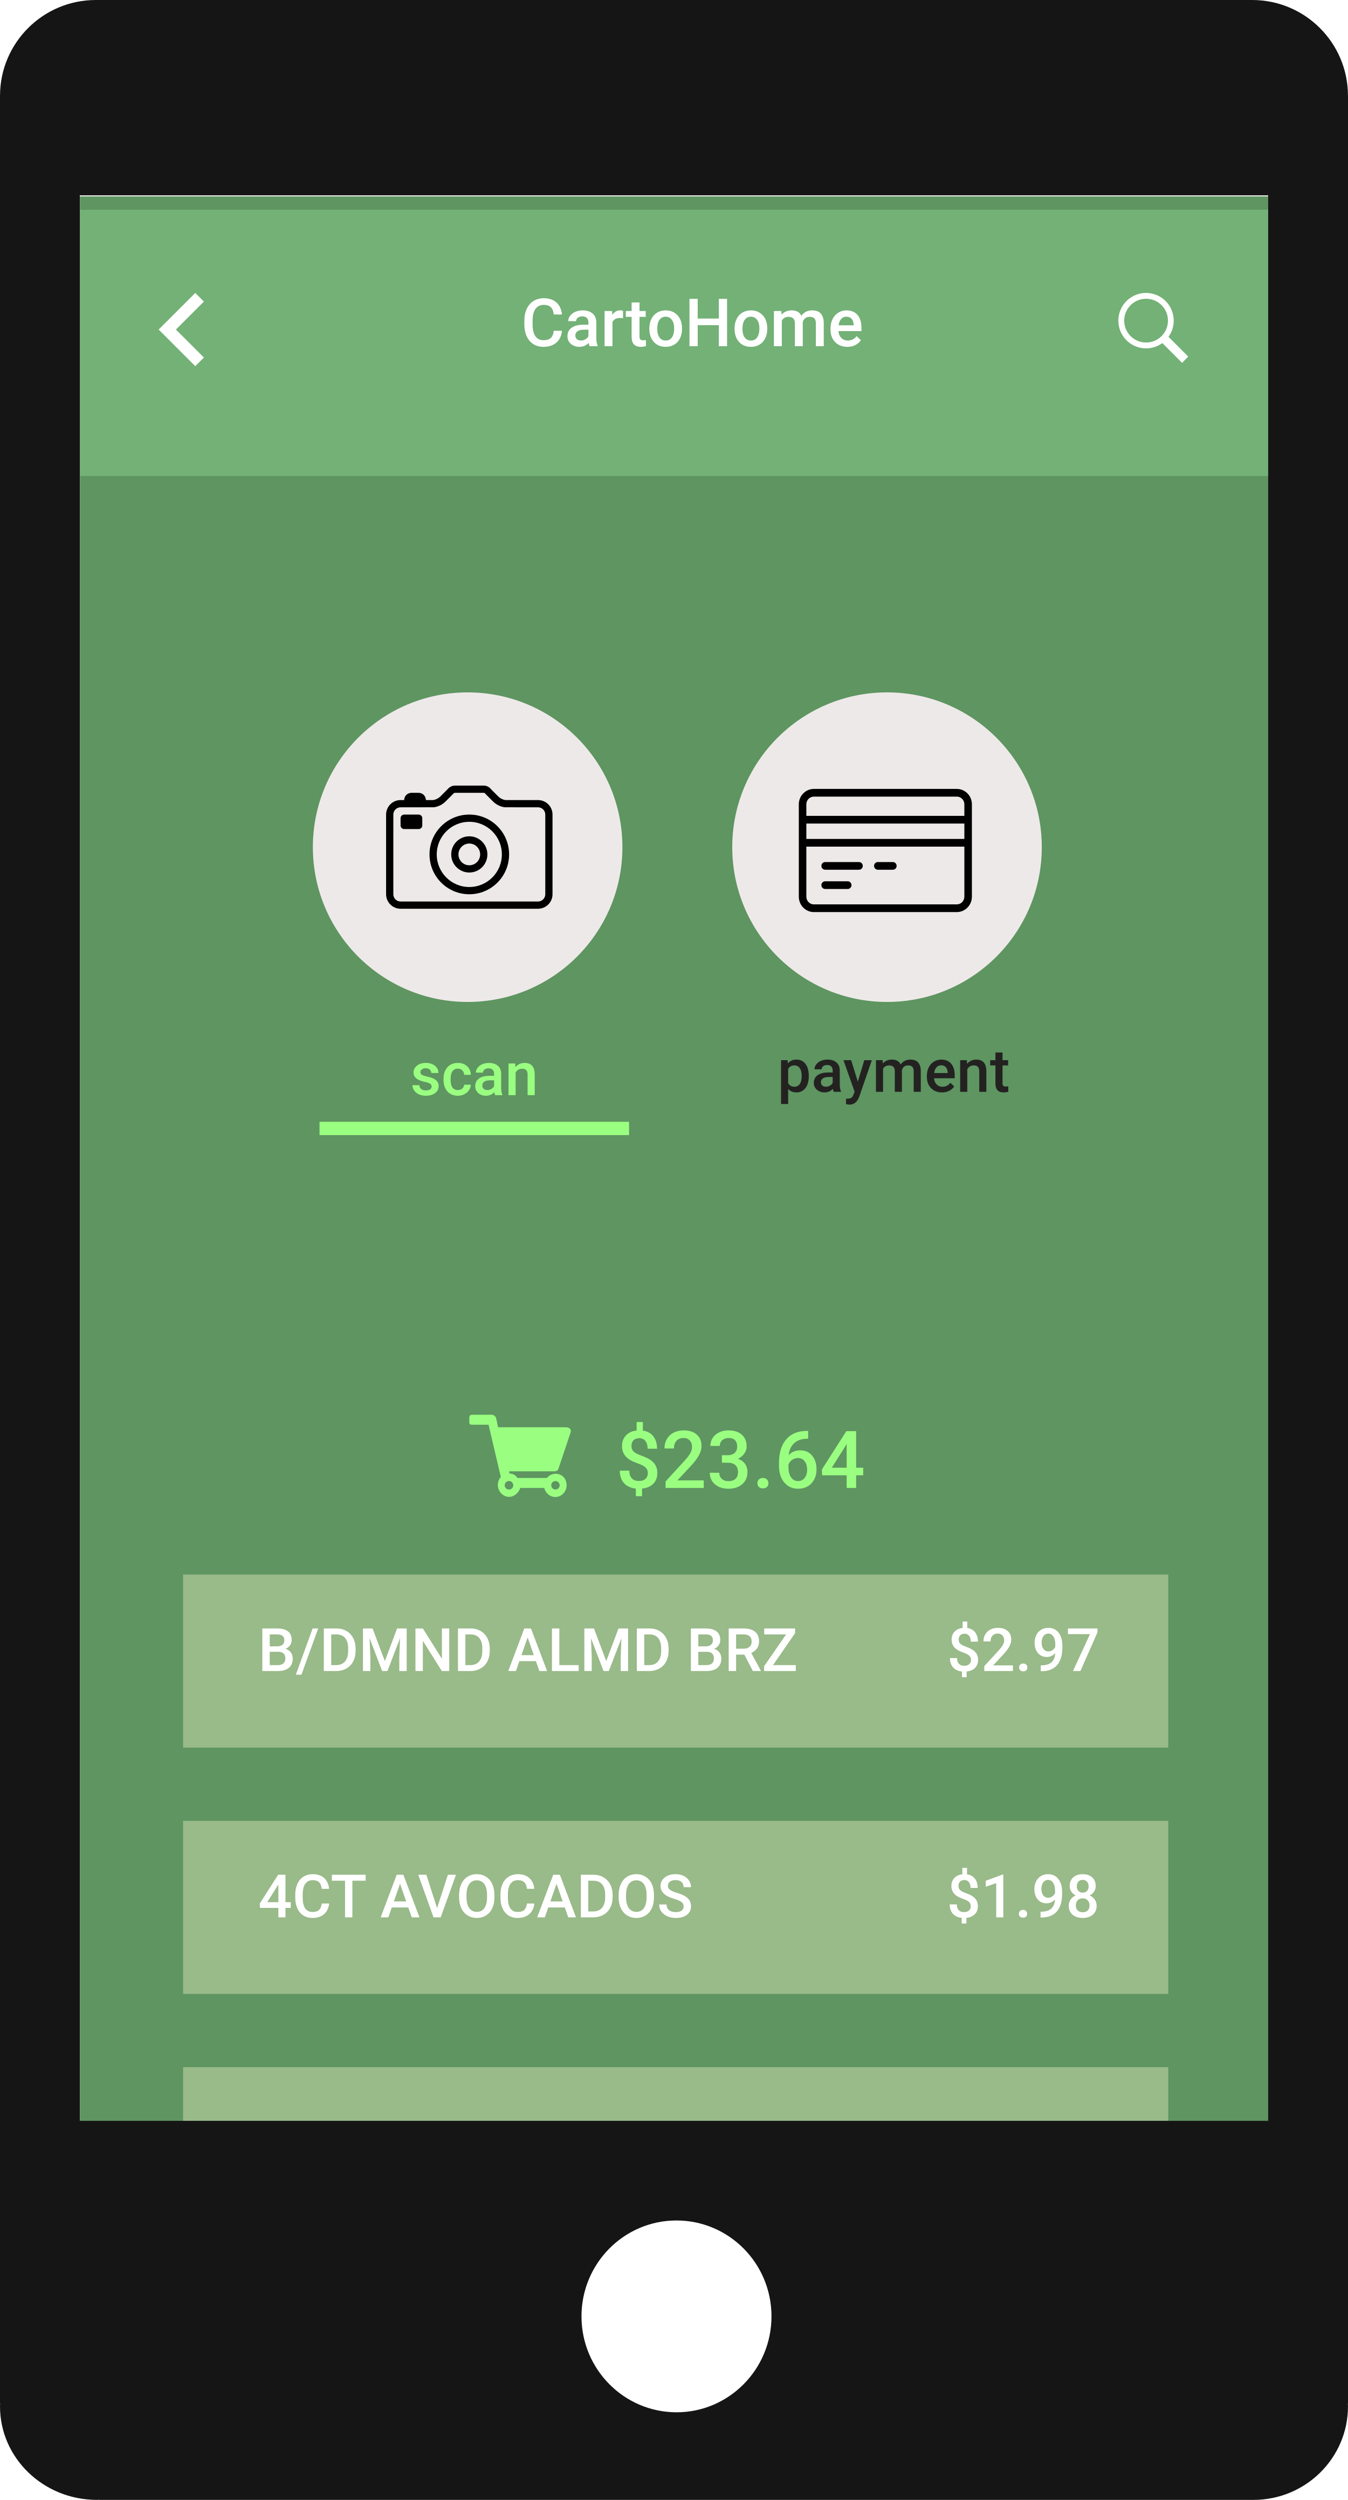 <svg width="405" height="751" viewBox="0 0 405 751" fill="none" xmlns="http://www.w3.org/2000/svg">
<rect width="405" height="751" fill="black" fill-opacity="0"/>
<rect width="405" height="751" fill="black" fill-opacity="0"/>
<rect width="405" height="751" fill="black" fill-opacity="0"/>
<rect width="405" height="751" fill="black" fill-opacity="0"/>
<rect width="405" height="751" fill="black" fill-opacity="0"/>
<rect width="405" height="751" fill="black" fill-opacity="0"/>
<rect width="357" height="598" fill="black" fill-opacity="0" transform="translate(24 59)"/>
<rect x="24" y="59" width="357" height="584" fill="#5E9561"/>
<path d="M129.686 326.416C129.686 326.035 129.527 325.745 129.211 325.546C128.9 325.347 128.382 325.171 127.655 325.019C126.929 324.866 126.322 324.673 125.836 324.438C124.77 323.923 124.236 323.176 124.236 322.197C124.236 321.377 124.582 320.691 125.273 320.141C125.965 319.59 126.844 319.314 127.91 319.314C129.047 319.314 129.964 319.596 130.661 320.158C131.364 320.721 131.716 321.45 131.716 322.347H129.58C129.58 321.937 129.428 321.597 129.123 321.327C128.818 321.052 128.414 320.914 127.91 320.914C127.441 320.914 127.058 321.022 126.759 321.239C126.466 321.456 126.319 321.746 126.319 322.109C126.319 322.438 126.457 322.692 126.732 322.874C127.008 323.056 127.564 323.24 128.402 323.428C129.24 323.609 129.896 323.829 130.371 324.087C130.852 324.339 131.206 324.644 131.435 325.001C131.669 325.358 131.786 325.792 131.786 326.302C131.786 327.157 131.432 327.852 130.723 328.385C130.014 328.912 129.085 329.176 127.937 329.176C127.157 329.176 126.463 329.035 125.854 328.754C125.244 328.473 124.77 328.086 124.43 327.594C124.09 327.102 123.92 326.571 123.92 326.003H125.994C126.023 326.507 126.214 326.896 126.565 327.172C126.917 327.441 127.383 327.576 127.963 327.576C128.525 327.576 128.953 327.471 129.246 327.26C129.539 327.043 129.686 326.762 129.686 326.416ZM137.561 327.471C138.094 327.471 138.536 327.315 138.888 327.005C139.239 326.694 139.427 326.311 139.45 325.854H141.463C141.439 326.445 141.255 326.999 140.909 327.515C140.563 328.024 140.095 328.429 139.503 328.728C138.911 329.026 138.272 329.176 137.587 329.176C136.257 329.176 135.202 328.745 134.423 327.884C133.644 327.022 133.254 325.833 133.254 324.315V324.096C133.254 322.648 133.641 321.491 134.414 320.624C135.188 319.751 136.242 319.314 137.578 319.314C138.709 319.314 139.629 319.646 140.338 320.308C141.053 320.964 141.428 321.828 141.463 322.9H139.45C139.427 322.355 139.239 321.907 138.888 321.556C138.542 321.204 138.1 321.028 137.561 321.028C136.869 321.028 136.336 321.28 135.961 321.784C135.586 322.282 135.396 323.041 135.39 324.061V324.403C135.39 325.435 135.574 326.205 135.943 326.715C136.318 327.219 136.857 327.471 137.561 327.471ZM148.758 329C148.664 328.818 148.582 328.522 148.512 328.112C147.832 328.821 147 329.176 146.016 329.176C145.061 329.176 144.281 328.903 143.678 328.358C143.074 327.813 142.772 327.14 142.772 326.337C142.772 325.323 143.147 324.547 143.897 324.008C144.653 323.463 145.731 323.19 147.132 323.19H148.441V322.566C148.441 322.074 148.304 321.682 148.028 321.389C147.753 321.09 147.334 320.94 146.771 320.94C146.285 320.94 145.887 321.063 145.576 321.31C145.266 321.55 145.11 321.857 145.11 322.232H142.975C142.975 321.711 143.147 321.225 143.493 320.773C143.839 320.316 144.308 319.959 144.899 319.701C145.497 319.443 146.162 319.314 146.895 319.314C148.008 319.314 148.896 319.596 149.558 320.158C150.22 320.715 150.56 321.5 150.577 322.514V326.803C150.577 327.658 150.697 328.341 150.938 328.851V329H148.758ZM146.411 327.462C146.833 327.462 147.229 327.359 147.598 327.154C147.973 326.949 148.254 326.674 148.441 326.328V324.535H147.29C146.499 324.535 145.904 324.673 145.506 324.948C145.107 325.224 144.908 325.613 144.908 326.117C144.908 326.527 145.043 326.855 145.312 327.102C145.588 327.342 145.954 327.462 146.411 327.462ZM154.796 319.49L154.857 320.589C155.561 319.739 156.483 319.314 157.626 319.314C159.606 319.314 160.614 320.448 160.649 322.716V329H158.514V322.839C158.514 322.235 158.382 321.79 158.118 321.503C157.86 321.21 157.436 321.063 156.844 321.063C155.982 321.063 155.341 321.453 154.919 322.232V329H152.783V319.49H154.796Z" fill="#9AFE81"/>
<path d="M242.994 323.342C242.994 324.812 242.66 325.987 241.992 326.866C241.324 327.739 240.428 328.176 239.303 328.176C238.26 328.176 237.425 327.833 236.798 327.147V331.656H234.662V318.49H236.631L236.719 319.457C237.346 318.695 238.198 318.314 239.276 318.314C240.437 318.314 241.345 318.748 242.001 319.615C242.663 320.477 242.994 321.675 242.994 323.21V323.342ZM240.867 323.157C240.867 322.208 240.677 321.455 240.296 320.898C239.921 320.342 239.382 320.063 238.679 320.063C237.806 320.063 237.179 320.424 236.798 321.145V325.363C237.185 326.102 237.817 326.471 238.696 326.471C239.376 326.471 239.906 326.198 240.287 325.653C240.674 325.103 240.867 324.271 240.867 323.157ZM250.491 328C250.397 327.818 250.315 327.522 250.245 327.112C249.565 327.821 248.733 328.176 247.749 328.176C246.794 328.176 246.015 327.903 245.411 327.358C244.808 326.813 244.506 326.14 244.506 325.337C244.506 324.323 244.881 323.547 245.631 323.008C246.387 322.463 247.465 322.19 248.865 322.19H250.175V321.566C250.175 321.074 250.037 320.682 249.762 320.389C249.486 320.09 249.067 319.94 248.505 319.94C248.019 319.94 247.62 320.063 247.31 320.31C246.999 320.55 246.844 320.857 246.844 321.232H244.708C244.708 320.711 244.881 320.225 245.227 319.773C245.572 319.316 246.041 318.959 246.633 318.701C247.23 318.443 247.896 318.314 248.628 318.314C249.741 318.314 250.629 318.596 251.291 319.158C251.953 319.715 252.293 320.5 252.311 321.514V325.803C252.311 326.658 252.431 327.341 252.671 327.851V328H250.491ZM248.145 326.462C248.566 326.462 248.962 326.359 249.331 326.154C249.706 325.949 249.987 325.674 250.175 325.328V323.535H249.023C248.232 323.535 247.638 323.673 247.239 323.948C246.841 324.224 246.642 324.613 246.642 325.117C246.642 325.527 246.776 325.855 247.046 326.102C247.321 326.342 247.688 326.462 248.145 326.462ZM257.733 324.941L259.667 318.49H261.943L258.164 329.441C257.584 331.041 256.6 331.841 255.211 331.841C254.9 331.841 254.558 331.788 254.183 331.683V330.03L254.587 330.057C255.126 330.057 255.53 329.957 255.8 329.758C256.075 329.564 256.292 329.236 256.45 328.773L256.758 327.956L253.418 318.49H255.721L257.733 324.941ZM265.187 318.49L265.248 319.483C265.916 318.704 266.83 318.314 267.99 318.314C269.262 318.314 270.132 318.801 270.601 319.773C271.292 318.801 272.265 318.314 273.519 318.314C274.567 318.314 275.347 318.604 275.856 319.185C276.372 319.765 276.636 320.62 276.647 321.751V328H274.512V321.812C274.512 321.209 274.38 320.767 274.116 320.485C273.853 320.204 273.416 320.063 272.807 320.063C272.32 320.063 271.922 320.195 271.611 320.459C271.307 320.717 271.093 321.057 270.97 321.479L270.979 328H268.843V321.742C268.813 320.623 268.242 320.063 267.129 320.063C266.273 320.063 265.667 320.412 265.31 321.109V328H263.174V318.49H265.187ZM283.028 328.176C281.675 328.176 280.576 327.751 279.732 326.901C278.895 326.046 278.476 324.909 278.476 323.491V323.228C278.476 322.278 278.657 321.432 279.021 320.688C279.39 319.938 279.905 319.354 280.567 318.938C281.229 318.522 281.968 318.314 282.782 318.314C284.077 318.314 285.076 318.728 285.779 319.554C286.488 320.38 286.843 321.549 286.843 323.061V323.922H280.629C280.693 324.707 280.954 325.328 281.411 325.785C281.874 326.242 282.454 326.471 283.151 326.471C284.13 326.471 284.927 326.075 285.542 325.284L286.693 326.383C286.312 326.951 285.803 327.394 285.164 327.71C284.531 328.021 283.819 328.176 283.028 328.176ZM282.773 320.028C282.188 320.028 281.713 320.233 281.35 320.644C280.992 321.054 280.764 321.625 280.664 322.357H284.733V322.199C284.687 321.484 284.496 320.945 284.162 320.582C283.828 320.213 283.365 320.028 282.773 320.028ZM290.49 318.49L290.552 319.589C291.255 318.739 292.178 318.314 293.32 318.314C295.301 318.314 296.309 319.448 296.344 321.716V328H294.208V321.839C294.208 321.235 294.076 320.79 293.812 320.503C293.555 320.21 293.13 320.063 292.538 320.063C291.677 320.063 291.035 320.453 290.613 321.232V328H288.478V318.49H290.49ZM301.204 316.179V318.49H302.883V320.072H301.204V325.381C301.204 325.744 301.274 326.008 301.415 326.172C301.562 326.33 301.819 326.409 302.188 326.409C302.435 326.409 302.684 326.38 302.936 326.321V327.974C302.449 328.108 301.98 328.176 301.529 328.176C299.889 328.176 299.068 327.271 299.068 325.46V320.072H297.504V318.49H299.068V316.179H301.204Z" fill="#232221"/>
<g filter="url(#filter0_d)">
<rect width="93" height="93" fill="black" fill-opacity="0" transform="translate(94 204)"/>
<rect width="93" height="93" fill="black" fill-opacity="0" transform="translate(94 204)"/>
<circle cx="140.5" cy="250.5" r="46.5" fill="#EEE9E9"/>
<rect width="50" height="37" fill="black" fill-opacity="0" transform="translate(116 232)"/>
<path fill-rule="evenodd" clip-rule="evenodd" d="M161.652 269H120.348C117.947 269 116 267.051 116 264.647V240.706C116 238.302 117.947 236.353 120.348 236.353H121.435C121.435 235.152 122.409 234.176 123.609 234.176H125.783C126.983 234.176 127.957 235.152 127.957 236.353H130.13C130.13 236.353 131.353 236.217 132.304 235.265L134.478 233.088C134.478 233.088 135.327 232 136.652 232H145.348C146.774 232 147.522 233.088 147.522 233.088L149.696 235.265C150.647 236.217 151.87 236.353 151.87 236.353H161.652C164.053 236.353 166 238.302 166 240.706V264.647C166 267.051 164.053 269 161.652 269ZM163.826 240.706C163.826 239.504 162.852 238.529 161.652 238.529L151.629 238.515C151.298 238.479 149.576 238.223 148.159 236.803L145.843 234.486L145.73 234.321C145.729 234.32 145.561 234.176 145.348 234.176H136.652C136.486 234.176 136.245 234.37 136.191 234.428L136.11 234.532L133.841 236.802C132.423 238.223 130.701 238.478 130.371 238.514L125.859 238.521C125.833 238.523 125.808 238.529 125.783 238.529H123.609C123.593 238.529 123.58 238.525 123.565 238.525L120.348 238.529C119.148 238.529 118.174 239.504 118.174 240.706V264.647C118.174 265.848 119.148 266.824 120.348 266.824H161.652C162.852 266.824 163.826 265.848 163.826 264.647V240.706ZM141 264.647C134.397 264.647 129.043 259.287 129.043 252.676C129.043 246.065 134.397 240.706 141 240.706C147.603 240.706 152.957 246.065 152.957 252.676C152.957 259.287 147.603 264.647 141 264.647ZM141 242.882C135.597 242.882 131.217 247.267 131.217 252.676C131.217 258.086 135.597 262.471 141 262.471C146.403 262.471 150.783 258.086 150.783 252.676C150.783 247.267 146.403 242.882 141 242.882ZM141 258.118C137.998 258.118 135.565 255.682 135.565 252.676C135.565 249.671 137.998 247.235 141 247.235C144.002 247.235 146.435 249.671 146.435 252.676C146.435 255.682 144.002 258.118 141 258.118ZM141 249.412C139.2 249.412 137.739 250.874 137.739 252.676C137.739 254.48 139.2 255.941 141 255.941C142.801 255.941 144.261 254.48 144.261 252.676C144.261 250.874 142.801 249.412 141 249.412ZM125.783 245.059H121.435C120.834 245.059 120.348 244.572 120.348 243.971V241.794C120.348 241.193 120.834 240.706 121.435 240.706H125.783C126.384 240.706 126.87 241.193 126.87 241.794V243.971C126.87 244.572 126.384 245.059 125.783 245.059Z" fill="black"/>
</g>
<g filter="url(#filter1_d)">
<rect x="55" y="469" width="296" height="52" fill="#99BA89"/>
</g>
<g filter="url(#filter2_d)">
<rect x="55" y="617" width="296" height="40" fill="#99BA89"/>
</g>
<g filter="url(#filter3_d)">
<rect x="55" y="543" width="296" height="52" fill="#99BA89"/>
</g>
<path d="M194.645 442.547C194.645 441.883 194.434 441.336 194.012 440.906C193.59 440.469 192.887 440.078 191.902 439.734C190.918 439.383 190.152 439.059 189.605 438.762C187.785 437.785 186.875 436.34 186.875 434.426C186.875 433.129 187.27 432.062 188.059 431.227C188.848 430.391 189.918 429.895 191.27 429.738V427.184H193.145V429.762C194.504 429.957 195.555 430.535 196.297 431.496C197.039 432.449 197.41 433.691 197.41 435.223H194.574C194.574 434.238 194.352 433.465 193.906 432.902C193.469 432.332 192.871 432.047 192.113 432.047C191.363 432.047 190.777 432.25 190.355 432.656C189.934 433.062 189.723 433.645 189.723 434.402C189.723 435.082 189.93 435.629 190.344 436.043C190.766 436.449 191.477 436.836 192.477 437.203C193.477 437.57 194.262 437.91 194.832 438.223C195.402 438.535 195.883 438.895 196.273 439.301C196.664 439.699 196.965 440.16 197.176 440.684C197.387 441.207 197.492 441.82 197.492 442.523C197.492 443.844 197.086 444.914 196.273 445.734C195.469 446.555 194.344 447.039 192.898 447.188V449.473H191.035V447.199C189.488 447.027 188.297 446.473 187.461 445.535C186.633 444.598 186.219 443.355 186.219 441.809H189.066C189.066 442.793 189.312 443.555 189.805 444.094C190.305 444.633 191.008 444.902 191.914 444.902C192.805 444.902 193.48 444.688 193.941 444.258C194.41 443.828 194.645 443.258 194.645 442.547ZM211.438 447H199.965V445.043L205.648 438.844C206.469 437.93 207.051 437.168 207.395 436.559C207.746 435.941 207.922 435.324 207.922 434.707C207.922 433.895 207.691 433.238 207.23 432.738C206.777 432.238 206.164 431.988 205.391 431.988C204.469 431.988 203.754 432.27 203.246 432.832C202.738 433.395 202.484 434.164 202.484 435.141H199.637C199.637 434.102 199.871 433.168 200.34 432.34C200.816 431.504 201.492 430.855 202.367 430.395C203.25 429.934 204.266 429.703 205.414 429.703C207.07 429.703 208.375 430.121 209.328 430.957C210.289 431.785 210.77 432.934 210.77 434.402C210.77 435.254 210.527 436.148 210.043 437.086C209.566 438.016 208.781 439.074 207.688 440.262L203.516 444.727H211.438V447ZM216.898 437.168H218.633C219.508 437.16 220.199 436.934 220.707 436.488C221.223 436.043 221.48 435.398 221.48 434.555C221.48 433.742 221.266 433.113 220.836 432.668C220.414 432.215 219.766 431.988 218.891 431.988C218.125 431.988 217.496 432.211 217.004 432.656C216.512 433.094 216.266 433.668 216.266 434.379H213.418C213.418 433.504 213.648 432.707 214.109 431.988C214.578 431.27 215.227 430.711 216.055 430.312C216.891 429.906 217.824 429.703 218.855 429.703C220.559 429.703 221.895 430.133 222.863 430.992C223.84 431.844 224.328 433.031 224.328 434.555C224.328 435.32 224.082 436.043 223.59 436.723C223.105 437.395 222.477 437.902 221.703 438.246C222.641 438.566 223.352 439.07 223.836 439.758C224.328 440.445 224.574 441.266 224.574 442.219C224.574 443.75 224.047 444.969 222.992 445.875C221.945 446.781 220.566 447.234 218.855 447.234C217.215 447.234 215.871 446.797 214.824 445.922C213.777 445.047 213.254 443.883 213.254 442.43H216.102C216.102 443.18 216.352 443.789 216.852 444.258C217.359 444.727 218.039 444.961 218.891 444.961C219.773 444.961 220.469 444.727 220.977 444.258C221.484 443.789 221.738 443.109 221.738 442.219C221.738 441.32 221.473 440.629 220.941 440.145C220.41 439.66 219.621 439.418 218.574 439.418H216.898V437.168ZM229.203 444C229.734 444 230.145 444.152 230.434 444.457C230.723 444.754 230.867 445.129 230.867 445.582C230.867 446.027 230.723 446.398 230.434 446.695C230.145 446.984 229.734 447.129 229.203 447.129C228.695 447.129 228.293 446.984 227.996 446.695C227.699 446.406 227.551 446.035 227.551 445.582C227.551 445.129 227.695 444.754 227.984 444.457C228.273 444.152 228.68 444 229.203 444ZM242.809 429.855V432.211H242.457C240.863 432.234 239.59 432.672 238.637 433.523C237.684 434.375 237.117 435.582 236.938 437.145C237.852 436.184 239.02 435.703 240.441 435.703C241.949 435.703 243.137 436.234 244.004 437.297C244.879 438.359 245.316 439.73 245.316 441.41C245.316 443.145 244.805 444.551 243.781 445.629C242.766 446.699 241.43 447.234 239.773 447.234C238.07 447.234 236.688 446.605 235.625 445.348C234.57 444.09 234.043 442.441 234.043 440.402V439.43C234.043 436.438 234.77 434.094 236.223 432.398C237.684 430.703 239.781 429.855 242.516 429.855H242.809ZM239.75 438C239.125 438 238.551 438.176 238.027 438.527C237.512 438.879 237.133 439.348 236.891 439.934V440.801C236.891 442.066 237.156 443.074 237.688 443.824C238.219 444.566 238.906 444.938 239.75 444.938C240.594 444.938 241.262 444.621 241.754 443.988C242.246 443.355 242.492 442.523 242.492 441.492C242.492 440.461 242.242 439.621 241.742 438.973C241.242 438.324 240.578 438 239.75 438ZM257.223 440.918H259.344V443.203H257.223V447H254.375V443.203H247.004L246.922 441.469L254.281 429.938H257.223V440.918ZM249.91 440.918H254.375V433.793L254.164 434.168L249.91 440.918Z" fill="#9AFE81"/>
<path d="M78.817 502V489.203H83.203C84.65 489.203 85.752 489.493 86.508 490.073C87.264 490.653 87.642 491.518 87.642 492.666C87.642 493.252 87.483 493.779 87.167 494.248C86.851 494.717 86.388 495.08 85.778 495.338C86.47 495.525 87.003 495.88 87.378 496.401C87.759 496.917 87.949 497.538 87.949 498.265C87.949 499.466 87.562 500.389 86.789 501.033C86.022 501.678 84.92 502 83.484 502H78.817ZM81.041 496.226V500.225H83.511C84.208 500.225 84.753 500.052 85.145 499.706C85.538 499.36 85.734 498.88 85.734 498.265C85.734 496.935 85.055 496.255 83.695 496.226H81.041ZM81.041 494.591H83.221C83.912 494.591 84.451 494.436 84.838 494.125C85.231 493.809 85.427 493.363 85.427 492.789C85.427 492.156 85.245 491.699 84.882 491.418C84.524 491.137 83.965 490.996 83.203 490.996H81.041V494.591ZM90.568 503.099H88.89L93.926 489.203H95.605L90.568 503.099ZM97.292 502V489.203H101.071C102.202 489.203 103.204 489.455 104.077 489.959C104.956 490.463 105.636 491.178 106.116 492.104C106.597 493.029 106.837 494.09 106.837 495.285V495.927C106.837 497.14 106.594 498.206 106.107 499.126C105.627 500.046 104.938 500.755 104.042 501.253C103.151 501.751 102.129 502 100.975 502H97.292ZM99.516 490.996V500.225H100.966C102.132 500.225 103.025 499.861 103.646 499.135C104.273 498.402 104.593 497.354 104.604 495.988V495.276C104.604 493.888 104.303 492.827 103.699 492.095C103.096 491.362 102.22 490.996 101.071 490.996H99.516ZM111.935 489.203L115.626 499.012L119.309 489.203H122.183V502H119.968V497.781L120.188 492.139L116.408 502H114.817L111.047 492.147L111.267 497.781V502H109.052V489.203H111.935ZM134.971 502H132.747L127.043 492.921V502H124.819V489.203H127.043L132.765 498.317V489.203H134.971V502ZM137.599 502V489.203H141.378C142.509 489.203 143.511 489.455 144.384 489.959C145.263 490.463 145.942 491.178 146.423 492.104C146.903 493.029 147.144 494.09 147.144 495.285V495.927C147.144 497.14 146.9 498.206 146.414 499.126C145.934 500.046 145.245 500.755 144.349 501.253C143.458 501.751 142.436 502 141.281 502H137.599ZM139.822 490.996V500.225H141.272C142.438 500.225 143.332 499.861 143.953 499.135C144.58 498.402 144.899 497.354 144.911 495.988V495.276C144.911 493.888 144.609 492.827 144.006 492.095C143.402 491.362 142.526 490.996 141.378 490.996H139.822ZM161.004 499.021H156.047L155.01 502H152.698L157.532 489.203H159.527L164.37 502H162.05L161.004 499.021ZM156.671 497.228H160.38L158.525 491.919L156.671 497.228ZM168.053 500.225H173.862V502H165.829V489.203H168.053V500.225ZM178.45 489.203L182.142 499.012L185.824 489.203H188.698V502H186.483V497.781L186.703 492.139L182.924 502H181.333L177.562 492.147L177.782 497.781V502H175.567V489.203H178.45ZM191.335 502V489.203H195.114C196.245 489.203 197.247 489.455 198.12 489.959C198.999 490.463 199.679 491.178 200.159 492.104C200.64 493.029 200.88 494.09 200.88 495.285V495.927C200.88 497.14 200.637 498.206 200.15 499.126C199.67 500.046 198.981 500.755 198.085 501.253C197.194 501.751 196.172 502 195.018 502H191.335ZM193.559 490.996V500.225H195.009C196.175 500.225 197.068 499.861 197.689 499.135C198.316 498.402 198.636 497.354 198.647 495.988V495.276C198.647 493.888 198.346 492.827 197.742 492.095C197.139 491.362 196.263 490.996 195.114 490.996H193.559ZM207.577 502V489.203H211.963C213.41 489.203 214.512 489.493 215.268 490.073C216.023 490.653 216.401 491.518 216.401 492.666C216.401 493.252 216.243 493.779 215.927 494.248C215.61 494.717 215.147 495.08 214.538 495.338C215.229 495.525 215.763 495.88 216.138 496.401C216.519 496.917 216.709 497.538 216.709 498.265C216.709 499.466 216.322 500.389 215.549 501.033C214.781 501.678 213.68 502 212.244 502H207.577ZM209.801 496.226V500.225H212.271C212.968 500.225 213.513 500.052 213.905 499.706C214.298 499.36 214.494 498.88 214.494 498.265C214.494 496.935 213.814 496.255 212.455 496.226H209.801ZM209.801 494.591H211.98C212.672 494.591 213.211 494.436 213.598 494.125C213.99 493.809 214.187 493.363 214.187 492.789C214.187 492.156 214.005 491.699 213.642 491.418C213.284 491.137 212.725 490.996 211.963 490.996H209.801V494.591ZM223.635 497.069H221.156V502H218.933V489.203H223.433C224.909 489.203 226.049 489.534 226.852 490.196C227.654 490.858 228.056 491.816 228.056 493.07C228.056 493.926 227.848 494.644 227.432 495.224C227.021 495.798 226.447 496.24 225.709 496.551L228.583 501.886V502H226.201L223.635 497.069ZM221.156 495.285H223.441C224.191 495.285 224.777 495.098 225.199 494.723C225.621 494.342 225.832 493.823 225.832 493.167C225.832 492.481 225.636 491.951 225.243 491.576C224.856 491.201 224.276 491.008 223.503 490.996H221.156V495.285ZM232.257 500.225H239.095V502H229.567V500.559L236.186 490.996H229.611V489.203H238.884V490.609L232.257 500.225ZM291.732 498.66C291.732 498.162 291.574 497.752 291.258 497.43C290.941 497.102 290.414 496.809 289.676 496.551C288.938 496.287 288.363 496.044 287.953 495.821C286.588 495.089 285.905 494.005 285.905 492.569C285.905 491.597 286.201 490.797 286.793 490.17C287.385 489.543 288.188 489.171 289.201 489.054V487.138H290.607V489.071C291.627 489.218 292.415 489.651 292.972 490.372C293.528 491.087 293.807 492.019 293.807 493.167H291.68C291.68 492.429 291.513 491.849 291.179 491.427C290.851 490.999 290.402 490.785 289.834 490.785C289.271 490.785 288.832 490.938 288.516 491.242C288.199 491.547 288.041 491.983 288.041 492.552C288.041 493.062 288.196 493.472 288.507 493.782C288.823 494.087 289.356 494.377 290.106 494.652C290.856 494.928 291.445 495.183 291.873 495.417C292.301 495.651 292.661 495.921 292.954 496.226C293.247 496.524 293.473 496.87 293.631 497.263C293.789 497.655 293.868 498.115 293.868 498.643C293.868 499.633 293.563 500.436 292.954 501.051C292.351 501.666 291.507 502.029 290.423 502.141V503.854H289.025V502.149C287.865 502.021 286.972 501.604 286.345 500.901C285.724 500.198 285.413 499.267 285.413 498.106H287.549C287.549 498.845 287.733 499.416 288.103 499.82C288.478 500.225 289.005 500.427 289.685 500.427C290.353 500.427 290.859 500.266 291.205 499.943C291.557 499.621 291.732 499.193 291.732 498.66ZM304.327 502H295.723V500.532L299.985 495.883C300.601 495.197 301.037 494.626 301.295 494.169C301.559 493.706 301.69 493.243 301.69 492.78C301.69 492.171 301.518 491.679 301.172 491.304C300.832 490.929 300.372 490.741 299.792 490.741C299.101 490.741 298.564 490.952 298.184 491.374C297.803 491.796 297.612 492.373 297.612 493.105H295.477C295.477 492.326 295.652 491.626 296.004 491.005C296.361 490.378 296.868 489.892 297.524 489.546C298.187 489.2 298.948 489.027 299.81 489.027C301.052 489.027 302.03 489.341 302.745 489.968C303.466 490.589 303.826 491.45 303.826 492.552C303.826 493.19 303.645 493.861 303.281 494.564C302.924 495.262 302.335 496.056 301.515 496.946L298.386 500.295H304.327V502ZM307.421 499.75C307.819 499.75 308.127 499.864 308.344 500.093C308.561 500.315 308.669 500.597 308.669 500.937C308.669 501.271 308.561 501.549 308.344 501.771C308.127 501.988 307.819 502.097 307.421 502.097C307.04 502.097 306.738 501.988 306.516 501.771C306.293 501.555 306.182 501.276 306.182 500.937C306.182 500.597 306.29 500.315 306.507 500.093C306.724 499.864 307.028 499.75 307.421 499.75ZM317.036 496.647C316.321 497.403 315.486 497.781 314.531 497.781C313.406 497.781 312.51 497.389 311.842 496.604C311.174 495.812 310.84 494.775 310.84 493.492C310.84 492.648 311.01 491.884 311.35 491.198C311.689 490.513 312.173 489.979 312.8 489.599C313.427 489.218 314.153 489.027 314.979 489.027C316.269 489.027 317.291 489.508 318.047 490.469C318.803 491.43 319.181 492.716 319.181 494.327V494.925C319.181 497.233 318.659 498.994 317.616 500.207C316.573 501.42 315.018 502.035 312.949 502.053H312.694V500.286H313.002C314.262 500.269 315.229 499.967 315.902 499.381C316.576 498.789 316.954 497.878 317.036 496.647ZM314.979 496.111C315.407 496.111 315.809 495.988 316.184 495.742C316.559 495.496 316.849 495.156 317.054 494.723V493.888C317.054 492.944 316.86 492.186 316.474 491.611C316.087 491.037 315.586 490.75 314.971 490.75C314.355 490.75 313.863 491.005 313.494 491.515C313.131 492.019 312.949 492.657 312.949 493.431C312.949 494.233 313.134 494.881 313.503 495.373C313.872 495.865 314.364 496.111 314.979 496.111ZM329.728 490.39L324.612 502H322.371L327.478 490.917H320.859V489.203H329.728V490.39Z" fill="white"/>
<path d="M85.769 571.438H87.36V573.152H85.769V576H83.634V573.152H78.106L78.044 571.852L83.564 563.203H85.769V571.438ZM80.285 571.438H83.634V566.095L83.476 566.376L80.285 571.438ZM98.883 571.834C98.754 573.199 98.25 574.266 97.371 575.033C96.492 575.795 95.323 576.176 93.864 576.176C92.845 576.176 91.945 575.936 91.166 575.455C90.393 574.969 89.795 574.28 89.373 573.39C88.951 572.499 88.731 571.465 88.714 570.287V569.092C88.714 567.885 88.928 566.821 89.356 565.901C89.783 564.981 90.395 564.272 91.192 563.774C91.995 563.276 92.921 563.027 93.97 563.027C95.382 563.027 96.519 563.411 97.38 564.179C98.241 564.946 98.742 566.03 98.883 567.431H96.668C96.562 566.511 96.293 565.849 95.859 565.444C95.432 565.034 94.802 564.829 93.97 564.829C93.003 564.829 92.259 565.184 91.737 565.893C91.222 566.596 90.958 567.63 90.946 568.995V570.129C90.946 571.512 91.192 572.566 91.685 573.293C92.183 574.02 92.909 574.383 93.864 574.383C94.737 574.383 95.394 574.187 95.833 573.794C96.272 573.401 96.551 572.748 96.668 571.834H98.883ZM109.86 564.996H105.87V576H103.664V564.996H99.709V563.203H109.86V564.996ZM122.666 573.021H117.709L116.672 576H114.36L119.194 563.203H121.189L126.032 576H123.712L122.666 573.021ZM118.333 571.228H122.042L120.188 565.919L118.333 571.228ZM131.314 573.214L134.566 563.203H137.01L132.404 576H130.251L125.663 563.203H128.098L131.314 573.214ZM148.55 569.936C148.55 571.189 148.333 572.291 147.899 573.24C147.466 574.184 146.845 574.91 146.036 575.42C145.233 575.924 144.308 576.176 143.259 576.176C142.222 576.176 141.296 575.924 140.481 575.42C139.673 574.91 139.046 574.187 138.601 573.249C138.161 572.312 137.938 571.23 137.933 570.006V569.285C137.933 568.037 138.152 566.936 138.592 565.98C139.037 565.025 139.661 564.296 140.464 563.792C141.272 563.282 142.198 563.027 143.241 563.027C144.284 563.027 145.207 563.279 146.01 563.783C146.818 564.281 147.442 565.002 147.882 565.945C148.321 566.883 148.544 567.976 148.55 569.224V569.936ZM146.326 569.268C146.326 567.85 146.057 566.763 145.518 566.007C144.984 565.251 144.226 564.873 143.241 564.873C142.28 564.873 141.527 565.251 140.982 566.007C140.443 566.757 140.168 567.82 140.156 569.197V569.936C140.156 571.342 140.429 572.429 140.974 573.196C141.524 573.964 142.286 574.348 143.259 574.348C144.243 574.348 144.999 573.973 145.526 573.223C146.06 572.473 146.326 571.377 146.326 569.936V569.268ZM160.529 571.834C160.4 573.199 159.896 574.266 159.018 575.033C158.139 575.795 156.97 576.176 155.511 576.176C154.491 576.176 153.592 575.936 152.812 575.455C152.039 574.969 151.441 574.28 151.02 573.39C150.598 572.499 150.378 571.465 150.36 570.287V569.092C150.36 567.885 150.574 566.821 151.002 565.901C151.43 564.981 152.042 564.272 152.839 563.774C153.642 563.276 154.567 563.027 155.616 563.027C157.028 563.027 158.165 563.411 159.026 564.179C159.888 564.946 160.389 566.03 160.529 567.431H158.314C158.209 566.511 157.939 565.849 157.506 565.444C157.078 565.034 156.448 564.829 155.616 564.829C154.649 564.829 153.905 565.184 153.384 565.893C152.868 566.596 152.604 567.63 152.593 568.995V570.129C152.593 571.512 152.839 572.566 153.331 573.293C153.829 574.02 154.556 574.383 155.511 574.383C156.384 574.383 157.04 574.187 157.479 573.794C157.919 573.401 158.197 572.748 158.314 571.834H160.529ZM169.688 573.021H164.73L163.693 576H161.382L166.216 563.203H168.211L173.054 576H170.733L169.688 573.021ZM165.354 571.228H169.063L167.209 565.919L165.354 571.228ZM174.513 576V563.203H178.292C179.423 563.203 180.425 563.455 181.298 563.959C182.177 564.463 182.856 565.178 183.337 566.104C183.817 567.029 184.058 568.09 184.058 569.285V569.927C184.058 571.14 183.814 572.206 183.328 573.126C182.848 574.046 182.159 574.755 181.263 575.253C180.372 575.751 179.35 576 178.195 576H174.513ZM176.736 564.996V574.225H178.187C179.353 574.225 180.246 573.861 180.867 573.135C181.494 572.402 181.813 571.354 181.825 569.988V569.276C181.825 567.888 181.523 566.827 180.92 566.095C180.316 565.362 179.44 564.996 178.292 564.996H176.736ZM196.485 569.936C196.485 571.189 196.269 572.291 195.835 573.24C195.401 574.184 194.78 574.91 193.972 575.42C193.169 575.924 192.243 576.176 191.194 576.176C190.157 576.176 189.231 575.924 188.417 575.42C187.608 574.91 186.981 574.187 186.536 573.249C186.097 572.312 185.874 571.23 185.868 570.006V569.285C185.868 568.037 186.088 566.936 186.527 565.98C186.973 565.025 187.597 564.296 188.399 563.792C189.208 563.282 190.134 563.027 191.177 563.027C192.22 563.027 193.143 563.279 193.945 563.783C194.754 564.281 195.378 565.002 195.817 565.945C196.257 566.883 196.479 567.976 196.485 569.224V569.936ZM194.262 569.268C194.262 567.85 193.992 566.763 193.453 566.007C192.92 565.251 192.161 564.873 191.177 564.873C190.216 564.873 189.463 565.251 188.918 566.007C188.379 566.757 188.104 567.82 188.092 569.197V569.936C188.092 571.342 188.364 572.429 188.909 573.196C189.46 573.964 190.222 574.348 191.194 574.348C192.179 574.348 192.935 573.973 193.462 573.223C193.995 572.473 194.262 571.377 194.262 569.936V569.268ZM205.389 572.704C205.389 572.142 205.189 571.708 204.791 571.403C204.398 571.099 203.687 570.791 202.655 570.48C201.624 570.17 200.804 569.824 200.194 569.443C199.028 568.711 198.445 567.756 198.445 566.578C198.445 565.547 198.864 564.697 199.702 564.029C200.546 563.361 201.639 563.027 202.98 563.027C203.871 563.027 204.665 563.191 205.362 563.52C206.06 563.848 206.607 564.316 207.006 564.926C207.404 565.529 207.604 566.2 207.604 566.938H205.389C205.389 566.271 205.178 565.749 204.756 565.374C204.34 564.993 203.742 564.803 202.963 564.803C202.236 564.803 201.671 564.958 201.267 565.269C200.868 565.579 200.669 566.013 200.669 566.569C200.669 567.038 200.886 567.431 201.319 567.747C201.753 568.058 202.468 568.362 203.464 568.661C204.46 568.954 205.26 569.291 205.863 569.672C206.467 570.047 206.909 570.48 207.19 570.973C207.472 571.459 207.612 572.03 207.612 572.687C207.612 573.753 207.202 574.603 206.382 575.235C205.567 575.862 204.46 576.176 203.06 576.176C202.134 576.176 201.281 576.006 200.502 575.666C199.729 575.32 199.125 574.846 198.691 574.242C198.264 573.639 198.05 572.936 198.05 572.133H200.273C200.273 572.859 200.514 573.422 200.994 573.82C201.475 574.219 202.163 574.418 203.06 574.418C203.833 574.418 204.413 574.263 204.8 573.952C205.192 573.636 205.389 573.22 205.389 572.704ZM291.662 572.66C291.662 572.162 291.504 571.752 291.188 571.43C290.871 571.102 290.344 570.809 289.605 570.551C288.867 570.287 288.293 570.044 287.883 569.821C286.518 569.089 285.835 568.005 285.835 566.569C285.835 565.597 286.131 564.797 286.723 564.17C287.314 563.543 288.117 563.171 289.131 563.054V561.138H290.537V563.071C291.557 563.218 292.345 563.651 292.901 564.372C293.458 565.087 293.736 566.019 293.736 567.167H291.609C291.609 566.429 291.442 565.849 291.108 565.427C290.78 564.999 290.332 564.785 289.764 564.785C289.201 564.785 288.762 564.938 288.445 565.242C288.129 565.547 287.971 565.983 287.971 566.552C287.971 567.062 288.126 567.472 288.437 567.782C288.753 568.087 289.286 568.377 290.036 568.652C290.786 568.928 291.375 569.183 291.803 569.417C292.23 569.651 292.591 569.921 292.884 570.226C293.177 570.524 293.402 570.87 293.561 571.263C293.719 571.655 293.798 572.115 293.798 572.643C293.798 573.633 293.493 574.436 292.884 575.051C292.28 575.666 291.437 576.029 290.353 576.141V577.854H288.955V576.149C287.795 576.021 286.901 575.604 286.274 574.901C285.653 574.198 285.343 573.267 285.343 572.106H287.479C287.479 572.845 287.663 573.416 288.032 573.82C288.407 574.225 288.935 574.427 289.614 574.427C290.282 574.427 290.789 574.266 291.135 573.943C291.486 573.621 291.662 573.193 291.662 572.66ZM301.436 576H299.309V565.726L296.171 566.798V564.996L301.163 563.159H301.436V576ZM307.351 573.75C307.749 573.75 308.057 573.864 308.273 574.093C308.49 574.315 308.599 574.597 308.599 574.937C308.599 575.271 308.49 575.549 308.273 575.771C308.057 575.988 307.749 576.097 307.351 576.097C306.97 576.097 306.668 575.988 306.445 575.771C306.223 575.555 306.111 575.276 306.111 574.937C306.111 574.597 306.22 574.315 306.437 574.093C306.653 573.864 306.958 573.75 307.351 573.75ZM316.966 570.647C316.251 571.403 315.416 571.781 314.461 571.781C313.336 571.781 312.439 571.389 311.771 570.604C311.104 569.812 310.77 568.775 310.77 567.492C310.77 566.648 310.939 565.884 311.279 565.198C311.619 564.513 312.103 563.979 312.729 563.599C313.356 563.218 314.083 563.027 314.909 563.027C316.198 563.027 317.221 563.508 317.977 564.469C318.732 565.43 319.11 566.716 319.11 568.327V568.925C319.11 571.233 318.589 572.994 317.546 574.207C316.503 575.42 314.947 576.035 312.879 576.053H312.624V574.286H312.932C314.191 574.269 315.158 573.967 315.832 573.381C316.506 572.789 316.884 571.878 316.966 570.647ZM314.909 570.111C315.337 570.111 315.738 569.988 316.113 569.742C316.488 569.496 316.778 569.156 316.983 568.723V567.888C316.983 566.944 316.79 566.186 316.403 565.611C316.017 565.037 315.516 564.75 314.9 564.75C314.285 564.75 313.793 565.005 313.424 565.515C313.061 566.019 312.879 566.657 312.879 567.431C312.879 568.233 313.063 568.881 313.433 569.373C313.802 569.865 314.294 570.111 314.909 570.111ZM329.2 566.578C329.2 567.205 329.039 567.765 328.717 568.257C328.395 568.743 327.955 569.127 327.398 569.408C328.066 569.719 328.579 570.144 328.937 570.683C329.3 571.222 329.481 571.831 329.481 572.511C329.481 573.636 329.101 574.529 328.339 575.191C327.577 575.848 326.563 576.176 325.298 576.176C324.026 576.176 323.007 575.845 322.239 575.183C321.478 574.521 321.097 573.63 321.097 572.511C321.097 571.825 321.278 571.21 321.642 570.665C322.005 570.12 322.515 569.701 323.171 569.408C322.62 569.127 322.184 568.743 321.861 568.257C321.545 567.765 321.387 567.205 321.387 566.578C321.387 565.488 321.738 564.624 322.441 563.985C323.145 563.347 324.094 563.027 325.289 563.027C326.49 563.027 327.442 563.347 328.146 563.985C328.849 564.624 329.2 565.488 329.2 566.578ZM327.346 572.405C327.346 571.772 327.155 571.263 326.774 570.876C326.399 570.483 325.901 570.287 325.28 570.287C324.659 570.287 324.161 570.48 323.786 570.867C323.417 571.254 323.232 571.767 323.232 572.405C323.232 573.032 323.414 573.533 323.777 573.908C324.146 574.283 324.653 574.471 325.298 574.471C325.942 574.471 326.443 574.289 326.801 573.926C327.164 573.562 327.346 573.056 327.346 572.405ZM327.073 566.657C327.073 566.101 326.912 565.644 326.59 565.286C326.268 564.923 325.834 564.741 325.289 564.741C324.744 564.741 324.313 564.914 323.997 565.26C323.681 565.6 323.522 566.065 323.522 566.657C323.522 567.243 323.681 567.709 323.997 568.055C324.319 568.4 324.753 568.573 325.298 568.573C325.843 568.573 326.273 568.4 326.59 568.055C326.912 567.709 327.073 567.243 327.073 566.657Z" fill="white"/>
<rect width="405" height="751" fill="black" fill-opacity="0"/>
<rect width="405" height="751" fill="black" fill-opacity="0"/>
<path d="M380.997 637.129H23.976V58.682H380.997V637.129ZM174.704 695.864C174.704 679.961 187.482 667.06 203.247 667.06C219.017 667.06 231.789 679.961 231.789 695.864C231.789 711.762 219.017 724.685 203.247 724.685C187.482 724.664 174.704 711.762 174.704 695.864ZM404.951 722.007H405V28.783V28.778V28.637H404.989C404.914 12.81 392.066 0 376.204 0C376.091 0 375.999 0.011 375.897 0.011V0H311.216H122.515H28.769C12.929 0.011 0.092 12.821 0.005 28.637H0V722.001H0.043C0.032 722.303 0 722.6 0 722.912C0 738.422 13.042 751 29.135 751C29.373 751 29.604 750.968 29.842 750.962V751H376.598C392.255 751 404.995 738.427 404.995 722.912C405 722.605 404.962 722.303 404.951 722.007Z" fill="#161515"/>
<rect width="30.512" height="24.717" fill="black" fill-opacity="0" transform="translate(141 425)"/>
<path d="M167.818 441.14L171.425 430.344C171.606 429.825 171.469 429.513 171.323 429.307C170.949 428.78 170.18 428.775 170.031 428.775L149.646 428.771L149.102 426.19C148.955 425.581 148.521 425 147.646 425H141.917C141.323 425 141 425.278 141 425.833V427.323C141 427.86 141.322 428 141.938 428H146.775L150.477 443.717C149.889 444.34 149.569 445.248 149.569 446.095C149.569 447.959 151.053 449.677 152.949 449.677C154.739 449.677 156.081 448 156.299 447H163.509C163.727 448 164.814 449.717 166.858 449.717C168.721 449.717 170.236 448.103 170.236 446.242C170.236 444.391 169.111 442.75 166.877 442.75C165.948 442.75 164.846 443.25 164.334 444H155.475C154.832 443 153.954 442.69 153.066 442.655L152.943 442H166.422C167.438 442 167.638 441.63 167.818 441.14ZM166.883 444.931C167.584 444.931 168.153 445.5 168.153 446.201C168.153 446.902 167.584 447.471 166.883 447.471C166.182 447.471 165.612 446.903 165.612 446.201C165.613 445.5 166.182 444.931 166.883 444.931ZM154.205 446.201C154.205 446.91 153.629 447.487 152.922 447.487C152.213 447.485 151.636 446.91 151.636 446.201C151.636 445.492 152.213 444.915 152.922 444.915C153.629 444.915 154.205 445.492 154.205 446.201Z" fill="#9AFE81"/>
<g filter="url(#filter4_d)">
<rect x="24" y="59" width="357" height="80" fill="#73B176"/>
</g>
<path d="M168.84 99.371C168.697 100.888 168.137 102.073 167.16 102.926C166.184 103.772 164.885 104.195 163.264 104.195C162.131 104.195 161.132 103.928 160.266 103.395C159.406 102.854 158.742 102.089 158.273 101.1C157.805 100.11 157.561 98.961 157.541 97.652V96.324C157.541 94.983 157.779 93.801 158.254 92.779C158.729 91.757 159.41 90.969 160.295 90.416C161.187 89.863 162.215 89.586 163.381 89.586C164.95 89.586 166.213 90.012 167.17 90.865C168.127 91.718 168.684 92.922 168.84 94.478H166.379C166.262 93.456 165.962 92.721 165.48 92.272C165.005 91.816 164.305 91.588 163.381 91.588C162.307 91.588 161.48 91.982 160.9 92.769C160.327 93.551 160.035 94.7 160.021 96.217V97.477C160.021 99.013 160.295 100.185 160.842 100.992C161.395 101.799 162.202 102.203 163.264 102.203C164.234 102.203 164.963 101.985 165.451 101.549C165.939 101.113 166.249 100.387 166.379 99.371H168.84ZM177.141 104C177.036 103.798 176.945 103.469 176.867 103.014C176.112 103.801 175.188 104.195 174.094 104.195C173.033 104.195 172.167 103.893 171.496 103.287C170.826 102.682 170.49 101.933 170.49 101.041C170.49 99.915 170.907 99.052 171.74 98.453C172.58 97.848 173.778 97.545 175.334 97.545H176.789V96.852C176.789 96.305 176.636 95.868 176.33 95.543C176.024 95.211 175.559 95.045 174.934 95.045C174.393 95.045 173.951 95.182 173.605 95.455C173.26 95.722 173.088 96.064 173.088 96.481H170.715C170.715 95.901 170.907 95.361 171.291 94.859C171.675 94.352 172.196 93.954 172.854 93.668C173.518 93.382 174.257 93.238 175.07 93.238C176.307 93.238 177.294 93.551 178.029 94.176C178.765 94.794 179.143 95.667 179.162 96.793V101.559C179.162 102.509 179.296 103.268 179.562 103.834V104H177.141ZM174.533 102.291C175.002 102.291 175.441 102.177 175.852 101.949C176.268 101.721 176.581 101.415 176.789 101.031V99.039H175.51C174.631 99.039 173.97 99.192 173.527 99.498C173.085 99.804 172.863 100.237 172.863 100.797C172.863 101.253 173.013 101.617 173.312 101.891C173.618 102.158 174.025 102.291 174.533 102.291ZM187.18 95.602C186.867 95.549 186.545 95.523 186.213 95.523C185.126 95.523 184.393 95.94 184.016 96.773V104H181.643V93.434H183.908L183.967 94.615C184.54 93.697 185.334 93.238 186.35 93.238C186.688 93.238 186.968 93.284 187.189 93.375L187.18 95.602ZM192.141 90.865V93.434H194.006V95.191H192.141V101.09C192.141 101.493 192.219 101.786 192.375 101.969C192.538 102.145 192.824 102.232 193.234 102.232C193.508 102.232 193.785 102.2 194.064 102.135V103.971C193.524 104.12 193.003 104.195 192.502 104.195C190.679 104.195 189.768 103.189 189.768 101.178V95.191H188.029V93.434H189.768V90.865H192.141ZM195.09 98.619C195.09 97.584 195.295 96.653 195.705 95.826C196.115 94.993 196.691 94.355 197.434 93.912C198.176 93.463 199.029 93.238 199.992 93.238C201.418 93.238 202.574 93.697 203.459 94.615C204.351 95.533 204.833 96.751 204.904 98.268L204.914 98.824C204.914 99.866 204.712 100.797 204.309 101.617C203.911 102.438 203.339 103.072 202.59 103.521C201.848 103.971 200.988 104.195 200.012 104.195C198.521 104.195 197.326 103.701 196.428 102.711C195.536 101.715 195.09 100.39 195.09 98.736V98.619ZM197.463 98.824C197.463 99.912 197.688 100.764 198.137 101.383C198.586 101.995 199.211 102.301 200.012 102.301C200.812 102.301 201.434 101.988 201.877 101.363C202.326 100.738 202.551 99.824 202.551 98.619C202.551 97.551 202.32 96.705 201.857 96.08C201.402 95.455 200.78 95.143 199.992 95.143C199.217 95.143 198.602 95.452 198.146 96.07C197.691 96.682 197.463 97.6 197.463 98.824ZM218.439 104H215.979V97.682H209.621V104H207.15V89.781H209.621V95.699H215.979V89.781H218.439V104ZM220.695 98.619C220.695 97.584 220.9 96.653 221.311 95.826C221.721 94.993 222.297 94.355 223.039 93.912C223.781 93.463 224.634 93.238 225.598 93.238C227.023 93.238 228.179 93.697 229.064 94.615C229.956 95.533 230.438 96.751 230.51 98.268L230.52 98.824C230.52 99.866 230.318 100.797 229.914 101.617C229.517 102.438 228.944 103.072 228.195 103.521C227.453 103.971 226.594 104.195 225.617 104.195C224.126 104.195 222.932 103.701 222.033 102.711C221.141 101.715 220.695 100.39 220.695 98.736V98.619ZM223.068 98.824C223.068 99.912 223.293 100.764 223.742 101.383C224.191 101.995 224.816 102.301 225.617 102.301C226.418 102.301 227.04 101.988 227.482 101.363C227.932 100.738 228.156 99.824 228.156 98.619C228.156 97.551 227.925 96.705 227.463 96.08C227.007 95.455 226.385 95.143 225.598 95.143C224.823 95.143 224.208 95.452 223.752 96.07C223.296 96.682 223.068 97.6 223.068 98.824ZM234.758 93.434L234.826 94.537C235.568 93.671 236.584 93.238 237.873 93.238C239.286 93.238 240.253 93.779 240.773 94.859C241.542 93.779 242.622 93.238 244.016 93.238C245.181 93.238 246.047 93.561 246.613 94.205C247.186 94.85 247.479 95.8 247.492 97.057V104H245.119V97.125C245.119 96.454 244.973 95.963 244.68 95.65C244.387 95.338 243.902 95.182 243.225 95.182C242.684 95.182 242.242 95.328 241.896 95.621C241.558 95.908 241.32 96.285 241.184 96.754L241.193 104H238.82V97.047C238.788 95.803 238.153 95.182 236.916 95.182C235.965 95.182 235.292 95.569 234.895 96.344V104H232.521V93.434H234.758ZM254.582 104.195C253.078 104.195 251.857 103.723 250.92 102.779C249.989 101.829 249.523 100.566 249.523 98.99V98.697C249.523 97.643 249.725 96.702 250.129 95.875C250.539 95.042 251.112 94.394 251.848 93.932C252.583 93.469 253.404 93.238 254.309 93.238C255.747 93.238 256.857 93.697 257.639 94.615C258.426 95.533 258.82 96.832 258.82 98.512V99.469H251.916C251.988 100.341 252.277 101.031 252.785 101.539C253.299 102.047 253.944 102.301 254.719 102.301C255.806 102.301 256.691 101.861 257.375 100.982L258.654 102.203C258.231 102.835 257.665 103.326 256.955 103.678C256.252 104.023 255.461 104.195 254.582 104.195ZM254.299 95.143C253.648 95.143 253.12 95.37 252.717 95.826C252.32 96.282 252.066 96.917 251.955 97.731H256.477V97.555C256.424 96.76 256.213 96.162 255.842 95.758C255.471 95.348 254.956 95.143 254.299 95.143Z" fill="white"/>
<g filter="url(#filter5_d)">
<rect width="93" height="93" fill="black" fill-opacity="0" transform="translate(220 204)"/>
<circle cx="266.5" cy="250.5" r="46.5" fill="#EEE9E9"/>
<rect width="52" height="37" fill="black" fill-opacity="0" transform="translate(240 233)"/>
<path fill-rule="evenodd" clip-rule="evenodd" d="M287.478 270H244.522C242.025 270 240 267.929 240 265.375V237.625C240 235.071 242.025 233 244.522 233H287.478C289.975 233 292 235.071 292 237.625V265.375C292 267.929 289.975 270 287.478 270ZM242.261 248.031H289.739V243.406H242.261V248.031ZM289.739 237.625C289.739 236.349 288.726 235.312 287.478 235.312H244.522C243.274 235.312 242.261 236.349 242.261 237.625V241.094H289.739V237.625ZM289.739 250.344H242.261V265.375C242.261 266.651 243.274 267.688 244.522 267.688H287.478C288.726 267.688 289.739 266.651 289.739 265.375V250.344ZM268.261 257.281H263.739C263.114 257.281 262.609 256.764 262.609 256.125C262.609 255.487 263.114 254.969 263.739 254.969H268.261C268.886 254.969 269.391 255.487 269.391 256.125C269.391 256.764 268.886 257.281 268.261 257.281ZM258.087 257.281H247.913C247.288 257.281 246.783 256.764 246.783 256.125C246.783 255.487 247.288 254.969 247.913 254.969H258.087C258.712 254.969 259.217 255.487 259.217 256.125C259.217 256.764 258.712 257.281 258.087 257.281ZM247.913 260.75H254.696C255.321 260.75 255.826 261.268 255.826 261.906C255.826 262.546 255.321 263.062 254.696 263.062H247.913C247.288 263.062 246.783 262.546 246.783 261.906C246.783 261.268 247.288 260.75 247.913 260.75Z" fill="black"/>
</g>
<rect width="21" height="21" fill="black" fill-opacity="0" transform="translate(336 88)"/>
<path d="M351.34 100.797C352.16 99.506 352.641 97.975 352.641 96.329C352.641 91.73 348.917 88 344.323 88C339.724 88 336 91.73 336 96.329C336 100.928 339.724 104.658 344.318 104.658C345.986 104.658 347.539 104.166 348.841 103.323L349.218 103.061L355.157 109L357 107.124L351.066 101.185L351.34 100.797ZM348.983 91.675C350.224 92.916 350.908 94.568 350.908 96.323C350.908 98.079 350.224 99.731 348.983 100.972C347.741 102.213 346.09 102.897 344.334 102.897C342.579 102.897 340.927 102.213 339.686 100.972C338.445 99.731 337.761 98.079 337.761 96.323C337.761 94.568 338.445 92.916 339.686 91.675C340.927 90.434 342.579 89.75 344.334 89.75C346.09 89.75 347.741 90.434 348.983 91.675Z" fill="white"/>
<line x1="96" y1="339" x2="189" y2="339" stroke="#9AFE81" stroke-width="4"/>
<rect width="44" height="44" fill="black" fill-opacity="0" transform="translate(33 77)"/>
<path d="M61.261 107.406L52.855 99L61.261 90.594L58.667 88L47.667 99L58.667 110L61.261 107.406Z" fill="white"/>
<defs>
<filter id="filter0_d" x="90" y="204" width="101" height="101" filterUnits="userSpaceOnUse" color-interpolation-filters="sRGB">
<feFlood flood-opacity="0" result="BackgroundImageFix"/>
<feColorMatrix in="SourceAlpha" type="matrix" values="0 0 0 0 0 0 0 0 0 0 0 0 0 0 0 0 0 0 127 0"/>
<feOffset dy="4"/>
<feGaussianBlur stdDeviation="2"/>
<feColorMatrix type="matrix" values="0 0 0 0 0 0 0 0 0 0 0 0 0 0 0 0 0 0 0.25 0"/>
<feBlend mode="normal" in2="BackgroundImageFix" result="effect1_dropShadow"/>
<feBlend mode="normal" in="SourceGraphic" in2="effect1_dropShadow" result="shape"/>
</filter>
<filter id="filter1_d" x="51" y="469" width="304" height="60" filterUnits="userSpaceOnUse" color-interpolation-filters="sRGB">
<feFlood flood-opacity="0" result="BackgroundImageFix"/>
<feColorMatrix in="SourceAlpha" type="matrix" values="0 0 0 0 0 0 0 0 0 0 0 0 0 0 0 0 0 0 127 0"/>
<feOffset dy="4"/>
<feGaussianBlur stdDeviation="2"/>
<feColorMatrix type="matrix" values="0 0 0 0 0 0 0 0 0 0 0 0 0 0 0 0 0 0 0.25 0"/>
<feBlend mode="normal" in2="BackgroundImageFix" result="effect1_dropShadow"/>
<feBlend mode="normal" in="SourceGraphic" in2="effect1_dropShadow" result="shape"/>
</filter>
<filter id="filter2_d" x="51" y="617" width="304" height="48" filterUnits="userSpaceOnUse" color-interpolation-filters="sRGB">
<feFlood flood-opacity="0" result="BackgroundImageFix"/>
<feColorMatrix in="SourceAlpha" type="matrix" values="0 0 0 0 0 0 0 0 0 0 0 0 0 0 0 0 0 0 127 0"/>
<feOffset dy="4"/>
<feGaussianBlur stdDeviation="2"/>
<feColorMatrix type="matrix" values="0 0 0 0 0 0 0 0 0 0 0 0 0 0 0 0 0 0 0.25 0"/>
<feBlend mode="normal" in2="BackgroundImageFix" result="effect1_dropShadow"/>
<feBlend mode="normal" in="SourceGraphic" in2="effect1_dropShadow" result="shape"/>
</filter>
<filter id="filter3_d" x="51" y="543" width="304" height="60" filterUnits="userSpaceOnUse" color-interpolation-filters="sRGB">
<feFlood flood-opacity="0" result="BackgroundImageFix"/>
<feColorMatrix in="SourceAlpha" type="matrix" values="0 0 0 0 0 0 0 0 0 0 0 0 0 0 0 0 0 0 127 0"/>
<feOffset dy="4"/>
<feGaussianBlur stdDeviation="2"/>
<feColorMatrix type="matrix" values="0 0 0 0 0 0 0 0 0 0 0 0 0 0 0 0 0 0 0.25 0"/>
<feBlend mode="normal" in2="BackgroundImageFix" result="effect1_dropShadow"/>
<feBlend mode="normal" in="SourceGraphic" in2="effect1_dropShadow" result="shape"/>
</filter>
<filter id="filter4_d" x="18" y="57" width="369" height="92" filterUnits="userSpaceOnUse" color-interpolation-filters="sRGB">
<feFlood flood-opacity="0" result="BackgroundImageFix"/>
<feColorMatrix in="SourceAlpha" type="matrix" values="0 0 0 0 0 0 0 0 0 0 0 0 0 0 0 0 0 0 127 0"/>
<feOffset dy="4"/>
<feGaussianBlur stdDeviation="3"/>
<feColorMatrix type="matrix" values="0 0 0 0 0 0 0 0 0 0 0 0 0 0 0 0 0 0 0.1 0"/>
<feBlend mode="normal" in2="BackgroundImageFix" result="effect1_dropShadow"/>
<feBlend mode="normal" in="SourceGraphic" in2="effect1_dropShadow" result="shape"/>
</filter>
<filter id="filter5_d" x="216" y="204" width="101" height="101" filterUnits="userSpaceOnUse" color-interpolation-filters="sRGB">
<feFlood flood-opacity="0" result="BackgroundImageFix"/>
<feColorMatrix in="SourceAlpha" type="matrix" values="0 0 0 0 0 0 0 0 0 0 0 0 0 0 0 0 0 0 127 0"/>
<feOffset dy="4"/>
<feGaussianBlur stdDeviation="2"/>
<feColorMatrix type="matrix" values="0 0 0 0 0 0 0 0 0 0 0 0 0 0 0 0 0 0 0.25 0"/>
<feBlend mode="normal" in2="BackgroundImageFix" result="effect1_dropShadow"/>
<feBlend mode="normal" in="SourceGraphic" in2="effect1_dropShadow" result="shape"/>
</filter>
</defs>
</svg>
